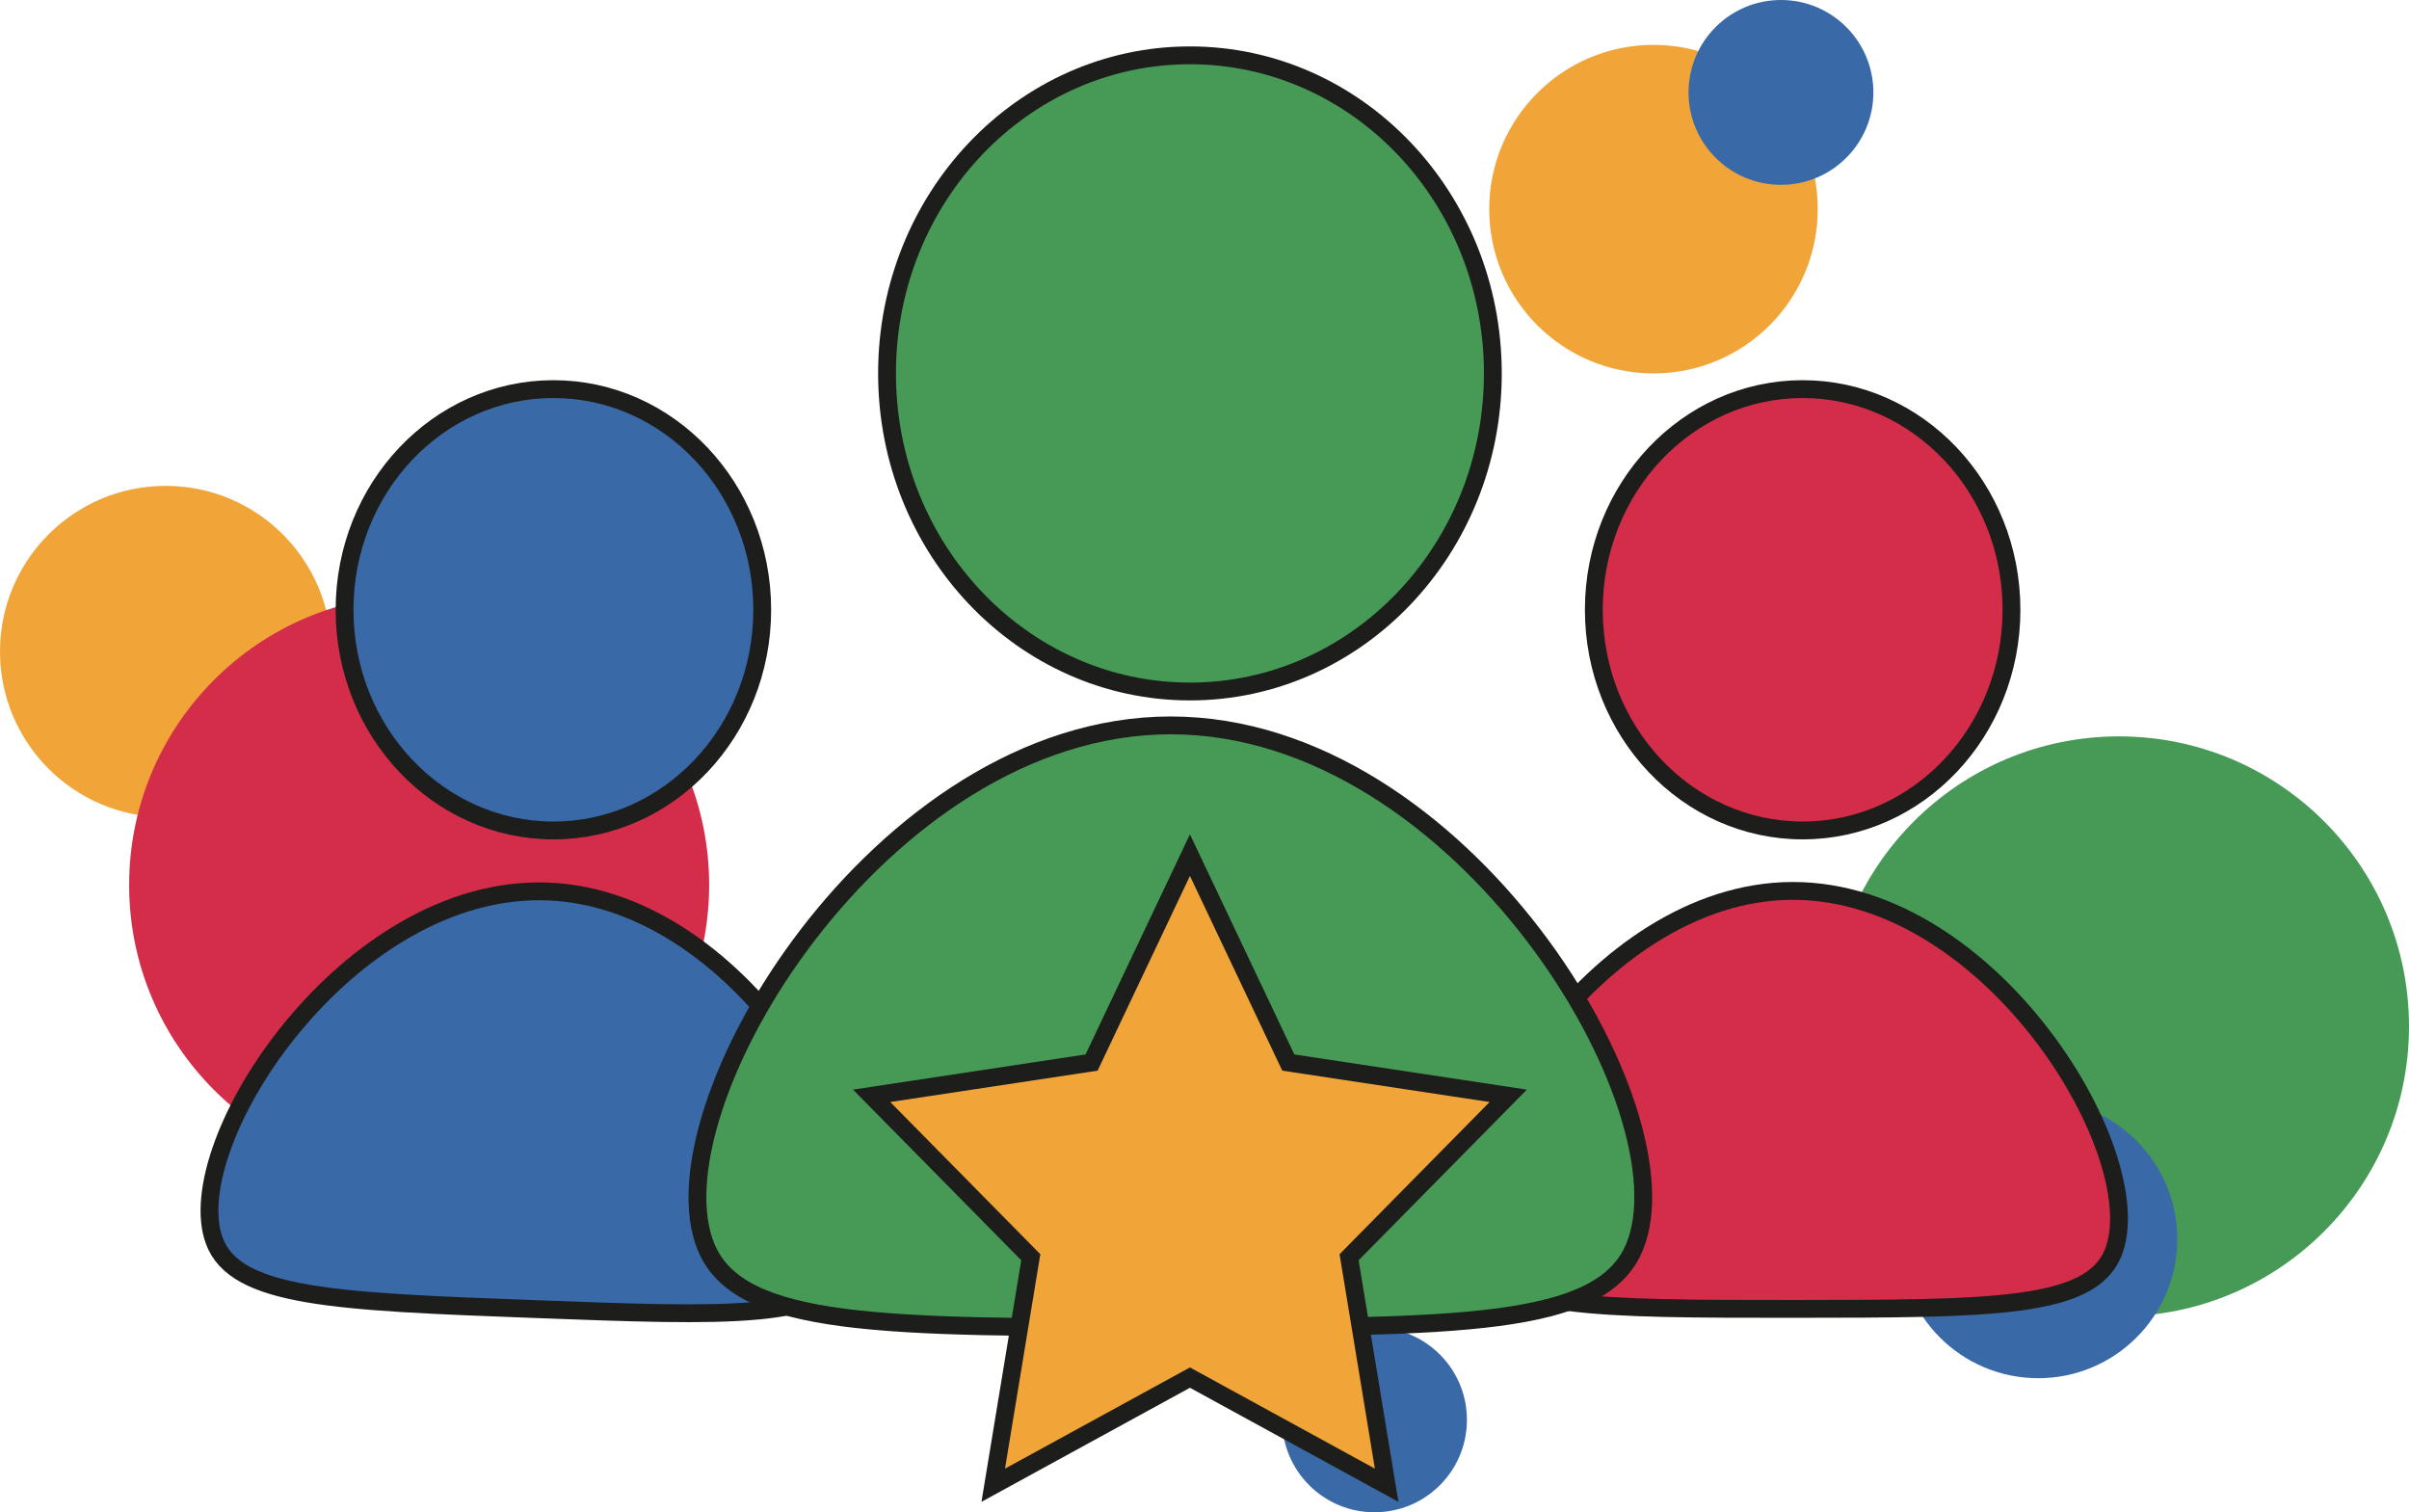 <svg xmlns="http://www.w3.org/2000/svg" viewBox="0 0 405.36 254.45"><defs><style>.cls-1,.cls-6{fill:#3969a7;}.cls-2,.cls-8{fill:#f1a539;}.cls-3,.cls-7{fill:#469a56;}.cls-4,.cls-5{fill:#d42d49;}.cls-5,.cls-6,.cls-7,.cls-8{stroke:#1d1d1b;stroke-miterlimit:10;stroke-width:3px;}</style></defs><g id="Capa_2" data-name="Capa 2"><g id="Capa_1-2" data-name="Capa 1"><circle class="cls-1" cx="231.29" cy="238.9" r="15.55"/><circle class="cls-2" cx="27.88" cy="109.63" r="27.88"/><circle class="cls-3" cx="356.56" cy="172.7" r="48.8"/><circle class="cls-2" cx="278.23" cy="35.19" r="27.64"/><circle class="cls-1" cx="342.97" cy="208.49" r="23.4"/><circle class="cls-1" cx="299.68" cy="15.55" r="15.55"/><circle class="cls-4" cx="70.53" cy="148.9" r="48.8"/><path class="cls-5" d="M355.53,210.9c-3.88,9.29-20.45,9.3-53.6,9.33-33.43,0-50.15,0-54.06-9.33-6.7-16,20.09-61,53.83-61S362.22,194.88,355.53,210.9Z"/><ellipse class="cls-6" cx="93.12" cy="102.6" rx="35.14" ry="37.13"/><path class="cls-6" d="M143.64,213c-4.23,9.13-20.79,8.5-53.91,7.25C56.32,219,39.62,218.32,36.07,208.8,30,192.52,58.5,148.67,92.21,150S151,197.21,143.64,213Z"/><ellipse class="cls-7" cx="200.23" cy="62.83" rx="50.97" ry="53.52"/><path class="cls-7" d="M275,209.91c-5.62,13.38-29.66,13.4-77.73,13.44-48.5,0-72.75.06-78.42-13.44C109.15,186.79,148,122.05,197,122.05S284.74,186.81,275,209.91Z"/><ellipse class="cls-5" cx="303.33" cy="102.6" rx="35.14" ry="37.13"/><polygon class="cls-8" points="200.23 143.88 216.78 178.78 253.79 184.38 227.01 211.54 233.33 249.9 200.23 231.79 167.13 249.9 173.45 211.54 146.67 184.38 183.68 178.78 200.23 143.88"/></g></g></svg>